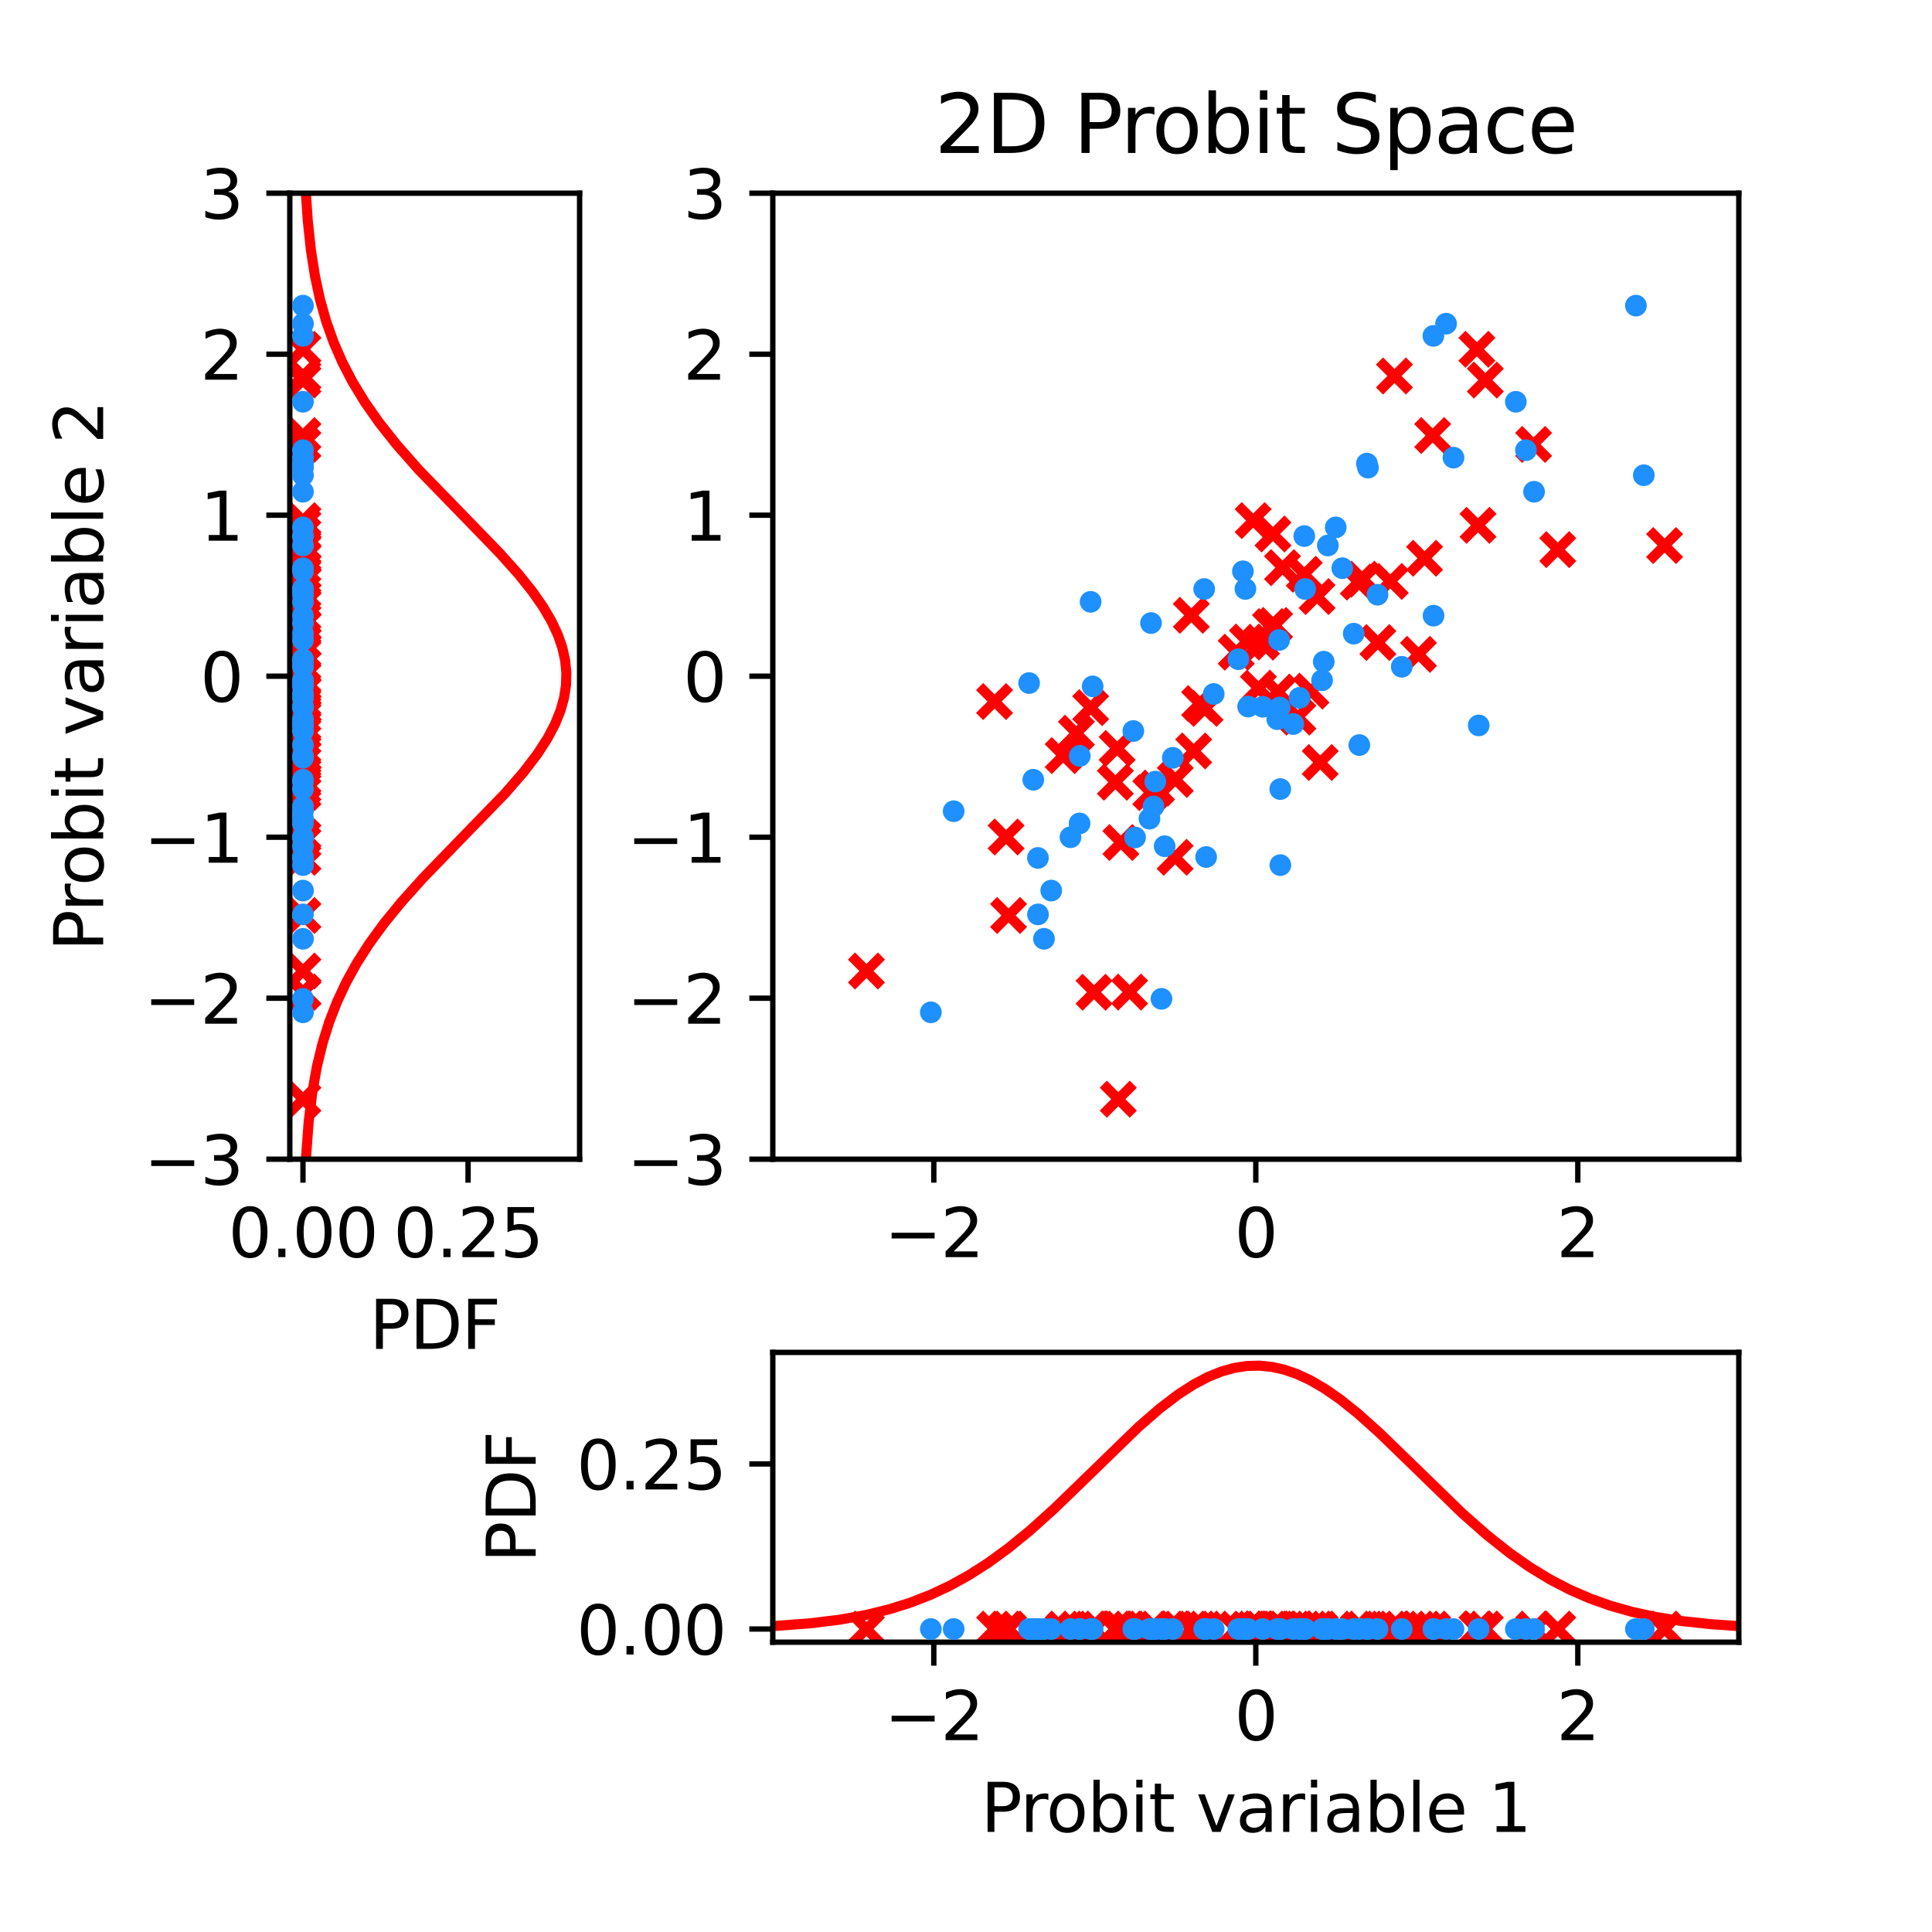 <?xml version="1.0" encoding="utf-8" standalone="no"?>
<!DOCTYPE svg PUBLIC "-//W3C//DTD SVG 1.1//EN"
  "http://www.w3.org/Graphics/SVG/1.1/DTD/svg11.dtd">
<svg xmlns:xlink="http://www.w3.org/1999/xlink" width="288pt" height="288pt" viewBox="0 0 288 288" xmlns="http://www.w3.org/2000/svg" version="1.1">
 <defs>
  <style type="text/css">*{stroke-linejoin: round; stroke-linecap: butt}</style>
 </defs>
 <g id="figure_1">
  <g id="patch_1">
   <path d="M 0 288 
L 288 288 
L 288 0 
L 0 0 
z
" style="fill: #ffffff"/>
  </g>
  <g id="axes_1">
   <g id="patch_2">
    <path d="M 43.2 172.8 
L 86.4 172.8 
L 86.4 28.8 
L 43.2 28.8 
z
" style="fill: #ffffff"/>
   </g>
   <g id="PathCollection_1">
    <defs>
     <path id="m45b46b716e" d="M -2.236 2.236 
L 2.236 -2.236 
M -2.236 -2.236 
L 2.236 2.236 
" style="stroke: #ff0000; stroke-width: 1.5"/>
    </defs>
    <g clip-path="url(#p49cfe4ac2d)">
     <use xlink:href="#m45b46b716e" x="45.164" y="66.248" style="fill: #ff0000; stroke: #ff0000; stroke-width: 1.5"/>
     <use xlink:href="#m45b46b716e" x="45.164" y="56.049" style="fill: #ff0000; stroke: #ff0000; stroke-width: 1.5"/>
     <use xlink:href="#m45b46b716e" x="45.164" y="81.93" style="fill: #ff0000; stroke: #ff0000; stroke-width: 1.5"/>
     <use xlink:href="#m45b46b716e" x="45.164" y="86.673" style="fill: #ff0000; stroke: #ff0000; stroke-width: 1.5"/>
     <use xlink:href="#m45b46b716e" x="45.164" y="97.221" style="fill: #ff0000; stroke: #ff0000; stroke-width: 1.5"/>
     <use xlink:href="#m45b46b716e" x="45.164" y="79.601" style="fill: #ff0000; stroke: #ff0000; stroke-width: 1.5"/>
     <use xlink:href="#m45b46b716e" x="45.164" y="86.334" style="fill: #ff0000; stroke: #ff0000; stroke-width: 1.5"/>
     <use xlink:href="#m45b46b716e" x="45.164" y="88.929" style="fill: #ff0000; stroke: #ff0000; stroke-width: 1.5"/>
     <use xlink:href="#m45b46b716e" x="45.164" y="78.31" style="fill: #ff0000; stroke: #ff0000; stroke-width: 1.5"/>
     <use xlink:href="#m45b46b716e" x="45.164" y="106.903" style="fill: #ff0000; stroke: #ff0000; stroke-width: 1.5"/>
     <use xlink:href="#m45b46b716e" x="45.164" y="144.749" style="fill: #ff0000; stroke: #ff0000; stroke-width: 1.5"/>
     <use xlink:href="#m45b46b716e" x="45.164" y="95.781" style="fill: #ff0000; stroke: #ff0000; stroke-width: 1.5"/>
     <use xlink:href="#m45b46b716e" x="45.164" y="81.324" style="fill: #ff0000; stroke: #ff0000; stroke-width: 1.5"/>
     <use xlink:href="#m45b46b716e" x="45.164" y="102.586" style="fill: #ff0000; stroke: #ff0000; stroke-width: 1.5"/>
     <use xlink:href="#m45b46b716e" x="45.164" y="56.657" style="fill: #ff0000; stroke: #ff0000; stroke-width: 1.5"/>
     <use xlink:href="#m45b46b716e" x="45.164" y="93.236" style="fill: #ff0000; stroke: #ff0000; stroke-width: 1.5"/>
     <use xlink:href="#m45b46b716e" x="45.164" y="163.854" style="fill: #ff0000; stroke: #ff0000; stroke-width: 1.5"/>
     <use xlink:href="#m45b46b716e" x="45.164" y="104.882" style="fill: #ff0000; stroke: #ff0000; stroke-width: 1.5"/>
     <use xlink:href="#m45b46b716e" x="45.164" y="64.921" style="fill: #ff0000; stroke: #ff0000; stroke-width: 1.5"/>
     <use xlink:href="#m45b46b716e" x="45.164" y="111.94" style="fill: #ff0000; stroke: #ff0000; stroke-width: 1.5"/>
     <use xlink:href="#m45b46b716e" x="45.164" y="147.913" style="fill: #ff0000; stroke: #ff0000; stroke-width: 1.5"/>
     <use xlink:href="#m45b46b716e" x="45.164" y="104.578" style="fill: #ff0000; stroke: #ff0000; stroke-width: 1.5"/>
     <use xlink:href="#m45b46b716e" x="45.164" y="116.186" style="fill: #ff0000; stroke: #ff0000; stroke-width: 1.5"/>
     <use xlink:href="#m45b46b716e" x="45.164" y="112.639" style="fill: #ff0000; stroke: #ff0000; stroke-width: 1.5"/>
     <use xlink:href="#m45b46b716e" x="45.164" y="136.47" style="fill: #ff0000; stroke: #ff0000; stroke-width: 1.5"/>
     <use xlink:href="#m45b46b716e" x="45.164" y="111.568" style="fill: #ff0000; stroke: #ff0000; stroke-width: 1.5"/>
     <use xlink:href="#m45b46b716e" x="45.164" y="127.793" style="fill: #ff0000; stroke: #ff0000; stroke-width: 1.5"/>
     <use xlink:href="#m45b46b716e" x="45.164" y="95.702" style="fill: #ff0000; stroke: #ff0000; stroke-width: 1.5"/>
     <use xlink:href="#m45b46b716e" x="45.164" y="95.732" style="fill: #ff0000; stroke: #ff0000; stroke-width: 1.5"/>
     <use xlink:href="#m45b46b716e" x="45.164" y="117.471" style="fill: #ff0000; stroke: #ff0000; stroke-width: 1.5"/>
     <use xlink:href="#m45b46b716e" x="45.164" y="118.163" style="fill: #ff0000; stroke: #ff0000; stroke-width: 1.5"/>
     <use xlink:href="#m45b46b716e" x="45.164" y="147.887" style="fill: #ff0000; stroke: #ff0000; stroke-width: 1.5"/>
     <use xlink:href="#m45b46b716e" x="45.164" y="103.162" style="fill: #ff0000; stroke: #ff0000; stroke-width: 1.5"/>
     <use xlink:href="#m45b46b716e" x="45.164" y="124.769" style="fill: #ff0000; stroke: #ff0000; stroke-width: 1.5"/>
     <use xlink:href="#m45b46b716e" x="45.164" y="116.607" style="fill: #ff0000; stroke: #ff0000; stroke-width: 1.5"/>
     <use xlink:href="#m45b46b716e" x="45.164" y="86.775" style="fill: #ff0000; stroke: #ff0000; stroke-width: 1.5"/>
     <use xlink:href="#m45b46b716e" x="45.164" y="97.542" style="fill: #ff0000; stroke: #ff0000; stroke-width: 1.5"/>
     <use xlink:href="#m45b46b716e" x="45.164" y="103.022" style="fill: #ff0000; stroke: #ff0000; stroke-width: 1.5"/>
     <use xlink:href="#m45b46b716e" x="45.164" y="125.596" style="fill: #ff0000; stroke: #ff0000; stroke-width: 1.5"/>
     <use xlink:href="#m45b46b716e" x="45.164" y="105.599" style="fill: #ff0000; stroke: #ff0000; stroke-width: 1.5"/>
     <use xlink:href="#m45b46b716e" x="45.164" y="109.298" style="fill: #ff0000; stroke: #ff0000; stroke-width: 1.5"/>
     <use xlink:href="#m45b46b716e" x="45.164" y="113.665" style="fill: #ff0000; stroke: #ff0000; stroke-width: 1.5"/>
     <use xlink:href="#m45b46b716e" x="45.164" y="52.068" style="fill: #ff0000; stroke: #ff0000; stroke-width: 1.5"/>
     <use xlink:href="#m45b46b716e" x="45.164" y="83.22" style="fill: #ff0000; stroke: #ff0000; stroke-width: 1.5"/>
     <use xlink:href="#m45b46b716e" x="45.164" y="105.492" style="fill: #ff0000; stroke: #ff0000; stroke-width: 1.5"/>
     <use xlink:href="#m45b46b716e" x="45.164" y="91.726" style="fill: #ff0000; stroke: #ff0000; stroke-width: 1.5"/>
     <use xlink:href="#m45b46b716e" x="45.164" y="84.619" style="fill: #ff0000; stroke: #ff0000; stroke-width: 1.5"/>
     <use xlink:href="#m45b46b716e" x="45.164" y="85.603" style="fill: #ff0000; stroke: #ff0000; stroke-width: 1.5"/>
     <use xlink:href="#m45b46b716e" x="45.164" y="77.606" style="fill: #ff0000; stroke: #ff0000; stroke-width: 1.5"/>
     <use xlink:href="#m45b46b716e" x="45.164" y="93.402" style="fill: #ff0000; stroke: #ff0000; stroke-width: 1.5"/>
    </g>
   </g>
   <g id="matplotlib.axis_1">
    <g id="xtick_1">
     <g id="line2d_1">
      <defs>
       <path id="m4b01cab5f5" d="M 0 0 
L 0 3.5 
" style="stroke: #000000; stroke-width: 0.8"/>
      </defs>
      <g>
       <use xlink:href="#m4b01cab5f5" x="45.164" y="172.8" style="stroke: #000000; stroke-width: 0.8"/>
      </g>
     </g>
     <g id="text_1">
      <!-- 0.00 -->
      <g transform="translate(34.031 187.398) scale(0.1 -0.1)">
       <defs>
        <path id="DejaVuSans-30" d="M 2034 4250 
Q 1547 4250 1301 3770 
Q 1056 3291 1056 2328 
Q 1056 1369 1301 889 
Q 1547 409 2034 409 
Q 2525 409 2770 889 
Q 3016 1369 3016 2328 
Q 3016 3291 2770 3770 
Q 2525 4250 2034 4250 
z
M 2034 4750 
Q 2819 4750 3233 4129 
Q 3647 3509 3647 2328 
Q 3647 1150 3233 529 
Q 2819 -91 2034 -91 
Q 1250 -91 836 529 
Q 422 1150 422 2328 
Q 422 3509 836 4129 
Q 1250 4750 2034 4750 
z
" transform="scale(0.016)"/>
        <path id="DejaVuSans-2e" d="M 684 794 
L 1344 794 
L 1344 0 
L 684 0 
L 684 794 
z
" transform="scale(0.016)"/>
       </defs>
       <use xlink:href="#DejaVuSans-30"/>
       <use xlink:href="#DejaVuSans-2e" x="63.623"/>
       <use xlink:href="#DejaVuSans-30" x="95.41"/>
       <use xlink:href="#DejaVuSans-30" x="159.033"/>
      </g>
     </g>
    </g>
    <g id="xtick_2">
     <g id="line2d_2">
      <g>
       <use xlink:href="#m4b01cab5f5" x="69.774" y="172.8" style="stroke: #000000; stroke-width: 0.8"/>
      </g>
     </g>
     <g id="text_2">
      <!-- 0.25 -->
      <g transform="translate(58.641 187.398) scale(0.1 -0.1)">
       <defs>
        <path id="DejaVuSans-32" d="M 1228 531 
L 3431 531 
L 3431 0 
L 469 0 
L 469 531 
Q 828 903 1448 1529 
Q 2069 2156 2228 2338 
Q 2531 2678 2651 2914 
Q 2772 3150 2772 3378 
Q 2772 3750 2511 3984 
Q 2250 4219 1831 4219 
Q 1534 4219 1204 4116 
Q 875 4013 500 3803 
L 500 4441 
Q 881 4594 1212 4672 
Q 1544 4750 1819 4750 
Q 2544 4750 2975 4387 
Q 3406 4025 3406 3419 
Q 3406 3131 3298 2873 
Q 3191 2616 2906 2266 
Q 2828 2175 2409 1742 
Q 1991 1309 1228 531 
z
" transform="scale(0.016)"/>
        <path id="DejaVuSans-35" d="M 691 4666 
L 3169 4666 
L 3169 4134 
L 1269 4134 
L 1269 2991 
Q 1406 3038 1543 3061 
Q 1681 3084 1819 3084 
Q 2600 3084 3056 2656 
Q 3513 2228 3513 1497 
Q 3513 744 3044 326 
Q 2575 -91 1722 -91 
Q 1428 -91 1123 -41 
Q 819 9 494 109 
L 494 744 
Q 775 591 1075 516 
Q 1375 441 1709 441 
Q 2250 441 2565 725 
Q 2881 1009 2881 1497 
Q 2881 1984 2565 2268 
Q 2250 2553 1709 2553 
Q 1456 2553 1204 2497 
Q 953 2441 691 2322 
L 691 4666 
z
" transform="scale(0.016)"/>
       </defs>
       <use xlink:href="#DejaVuSans-30"/>
       <use xlink:href="#DejaVuSans-2e" x="63.623"/>
       <use xlink:href="#DejaVuSans-32" x="95.41"/>
       <use xlink:href="#DejaVuSans-35" x="159.033"/>
      </g>
     </g>
    </g>
    <g id="text_3">
     <!-- PDF -->
     <g transform="translate(55.059 201.077) scale(0.1 -0.1)">
      <defs>
       <path id="DejaVuSans-50" d="M 1259 4147 
L 1259 2394 
L 2053 2394 
Q 2494 2394 2734 2622 
Q 2975 2850 2975 3272 
Q 2975 3691 2734 3919 
Q 2494 4147 2053 4147 
L 1259 4147 
z
M 628 4666 
L 2053 4666 
Q 2838 4666 3239 4311 
Q 3641 3956 3641 3272 
Q 3641 2581 3239 2228 
Q 2838 1875 2053 1875 
L 1259 1875 
L 1259 0 
L 628 0 
L 628 4666 
z
" transform="scale(0.016)"/>
       <path id="DejaVuSans-44" d="M 1259 4147 
L 1259 519 
L 2022 519 
Q 2988 519 3436 956 
Q 3884 1394 3884 2338 
Q 3884 3275 3436 3711 
Q 2988 4147 2022 4147 
L 1259 4147 
z
M 628 4666 
L 1925 4666 
Q 3281 4666 3915 4102 
Q 4550 3538 4550 2338 
Q 4550 1131 3912 565 
Q 3275 0 1925 0 
L 628 0 
L 628 4666 
z
" transform="scale(0.016)"/>
       <path id="DejaVuSans-46" d="M 628 4666 
L 3309 4666 
L 3309 4134 
L 1259 4134 
L 1259 2759 
L 3109 2759 
L 3109 2228 
L 1259 2228 
L 1259 0 
L 628 0 
L 628 4666 
z
" transform="scale(0.016)"/>
      </defs>
      <use xlink:href="#DejaVuSans-50"/>
      <use xlink:href="#DejaVuSans-44" x="60.303"/>
      <use xlink:href="#DejaVuSans-46" x="137.305"/>
     </g>
    </g>
   </g>
   <g id="matplotlib.axis_2">
    <g id="ytick_1">
     <g id="line2d_3">
      <defs>
       <path id="m8b763a97b3" d="M 0 0 
L -3.5 0 
" style="stroke: #000000; stroke-width: 0.8"/>
      </defs>
      <g>
       <use xlink:href="#m8b763a97b3" x="43.2" y="172.8" style="stroke: #000000; stroke-width: 0.8"/>
      </g>
     </g>
     <g id="text_4">
      <!-- −3 -->
      <g transform="translate(21.458 176.599) scale(0.1 -0.1)">
       <defs>
        <path id="DejaVuSans-2212" d="M 678 2272 
L 4684 2272 
L 4684 1741 
L 678 1741 
L 678 2272 
z
" transform="scale(0.016)"/>
        <path id="DejaVuSans-33" d="M 2597 2516 
Q 3050 2419 3304 2112 
Q 3559 1806 3559 1356 
Q 3559 666 3084 287 
Q 2609 -91 1734 -91 
Q 1441 -91 1130 -33 
Q 819 25 488 141 
L 488 750 
Q 750 597 1062 519 
Q 1375 441 1716 441 
Q 2309 441 2620 675 
Q 2931 909 2931 1356 
Q 2931 1769 2642 2001 
Q 2353 2234 1838 2234 
L 1294 2234 
L 1294 2753 
L 1863 2753 
Q 2328 2753 2575 2939 
Q 2822 3125 2822 3475 
Q 2822 3834 2567 4026 
Q 2313 4219 1838 4219 
Q 1578 4219 1281 4162 
Q 984 4106 628 3988 
L 628 4550 
Q 988 4650 1302 4700 
Q 1616 4750 1894 4750 
Q 2613 4750 3031 4423 
Q 3450 4097 3450 3541 
Q 3450 3153 3228 2886 
Q 3006 2619 2597 2516 
z
" transform="scale(0.016)"/>
       </defs>
       <use xlink:href="#DejaVuSans-2212"/>
       <use xlink:href="#DejaVuSans-33" x="83.789"/>
      </g>
     </g>
    </g>
    <g id="ytick_2">
     <g id="line2d_4">
      <g>
       <use xlink:href="#m8b763a97b3" x="43.2" y="148.8" style="stroke: #000000; stroke-width: 0.8"/>
      </g>
     </g>
     <g id="text_5">
      <!-- −2 -->
      <g transform="translate(21.458 152.599) scale(0.1 -0.1)">
       <use xlink:href="#DejaVuSans-2212"/>
       <use xlink:href="#DejaVuSans-32" x="83.789"/>
      </g>
     </g>
    </g>
    <g id="ytick_3">
     <g id="line2d_5">
      <g>
       <use xlink:href="#m8b763a97b3" x="43.2" y="124.8" style="stroke: #000000; stroke-width: 0.8"/>
      </g>
     </g>
     <g id="text_6">
      <!-- −1 -->
      <g transform="translate(21.458 128.599) scale(0.1 -0.1)">
       <defs>
        <path id="DejaVuSans-31" d="M 794 531 
L 1825 531 
L 1825 4091 
L 703 3866 
L 703 4441 
L 1819 4666 
L 2450 4666 
L 2450 531 
L 3481 531 
L 3481 0 
L 794 0 
L 794 531 
z
" transform="scale(0.016)"/>
       </defs>
       <use xlink:href="#DejaVuSans-2212"/>
       <use xlink:href="#DejaVuSans-31" x="83.789"/>
      </g>
     </g>
    </g>
    <g id="ytick_4">
     <g id="line2d_6">
      <g>
       <use xlink:href="#m8b763a97b3" x="43.2" y="100.8" style="stroke: #000000; stroke-width: 0.8"/>
      </g>
     </g>
     <g id="text_7">
      <!-- 0 -->
      <g transform="translate(29.837 104.599) scale(0.1 -0.1)">
       <use xlink:href="#DejaVuSans-30"/>
      </g>
     </g>
    </g>
    <g id="ytick_5">
     <g id="line2d_7">
      <g>
       <use xlink:href="#m8b763a97b3" x="43.2" y="76.8" style="stroke: #000000; stroke-width: 0.8"/>
      </g>
     </g>
     <g id="text_8">
      <!-- 1 -->
      <g transform="translate(29.837 80.599) scale(0.1 -0.1)">
       <use xlink:href="#DejaVuSans-31"/>
      </g>
     </g>
    </g>
    <g id="ytick_6">
     <g id="line2d_8">
      <g>
       <use xlink:href="#m8b763a97b3" x="43.2" y="52.8" style="stroke: #000000; stroke-width: 0.8"/>
      </g>
     </g>
     <g id="text_9">
      <!-- 2 -->
      <g transform="translate(29.837 56.599) scale(0.1 -0.1)">
       <use xlink:href="#DejaVuSans-32"/>
      </g>
     </g>
    </g>
    <g id="ytick_7">
     <g id="line2d_9">
      <g>
       <use xlink:href="#m8b763a97b3" x="43.2" y="28.8" style="stroke: #000000; stroke-width: 0.8"/>
      </g>
     </g>
     <g id="text_10">
      <!-- 3 -->
      <g transform="translate(29.837 32.599) scale(0.1 -0.1)">
       <use xlink:href="#DejaVuSans-33"/>
      </g>
     </g>
    </g>
    <g id="text_11">
     <!-- Probit variable 2 -->
     <g transform="translate(15.378 141.784) rotate(-90) scale(0.1 -0.1)">
      <defs>
       <path id="DejaVuSans-72" d="M 2631 2963 
Q 2534 3019 2420 3045 
Q 2306 3072 2169 3072 
Q 1681 3072 1420 2755 
Q 1159 2438 1159 1844 
L 1159 0 
L 581 0 
L 581 3500 
L 1159 3500 
L 1159 2956 
Q 1341 3275 1631 3429 
Q 1922 3584 2338 3584 
Q 2397 3584 2469 3576 
Q 2541 3569 2628 3553 
L 2631 2963 
z
" transform="scale(0.016)"/>
       <path id="DejaVuSans-6f" d="M 1959 3097 
Q 1497 3097 1228 2736 
Q 959 2375 959 1747 
Q 959 1119 1226 758 
Q 1494 397 1959 397 
Q 2419 397 2687 759 
Q 2956 1122 2956 1747 
Q 2956 2369 2687 2733 
Q 2419 3097 1959 3097 
z
M 1959 3584 
Q 2709 3584 3137 3096 
Q 3566 2609 3566 1747 
Q 3566 888 3137 398 
Q 2709 -91 1959 -91 
Q 1206 -91 779 398 
Q 353 888 353 1747 
Q 353 2609 779 3096 
Q 1206 3584 1959 3584 
z
" transform="scale(0.016)"/>
       <path id="DejaVuSans-62" d="M 3116 1747 
Q 3116 2381 2855 2742 
Q 2594 3103 2138 3103 
Q 1681 3103 1420 2742 
Q 1159 2381 1159 1747 
Q 1159 1113 1420 752 
Q 1681 391 2138 391 
Q 2594 391 2855 752 
Q 3116 1113 3116 1747 
z
M 1159 2969 
Q 1341 3281 1617 3432 
Q 1894 3584 2278 3584 
Q 2916 3584 3314 3078 
Q 3713 2572 3713 1747 
Q 3713 922 3314 415 
Q 2916 -91 2278 -91 
Q 1894 -91 1617 61 
Q 1341 213 1159 525 
L 1159 0 
L 581 0 
L 581 4863 
L 1159 4863 
L 1159 2969 
z
" transform="scale(0.016)"/>
       <path id="DejaVuSans-69" d="M 603 3500 
L 1178 3500 
L 1178 0 
L 603 0 
L 603 3500 
z
M 603 4863 
L 1178 4863 
L 1178 4134 
L 603 4134 
L 603 4863 
z
" transform="scale(0.016)"/>
       <path id="DejaVuSans-74" d="M 1172 4494 
L 1172 3500 
L 2356 3500 
L 2356 3053 
L 1172 3053 
L 1172 1153 
Q 1172 725 1289 603 
Q 1406 481 1766 481 
L 2356 481 
L 2356 0 
L 1766 0 
Q 1100 0 847 248 
Q 594 497 594 1153 
L 594 3053 
L 172 3053 
L 172 3500 
L 594 3500 
L 594 4494 
L 1172 4494 
z
" transform="scale(0.016)"/>
       <path id="DejaVuSans-20" transform="scale(0.016)"/>
       <path id="DejaVuSans-76" d="M 191 3500 
L 800 3500 
L 1894 563 
L 2988 3500 
L 3597 3500 
L 2284 0 
L 1503 0 
L 191 3500 
z
" transform="scale(0.016)"/>
       <path id="DejaVuSans-61" d="M 2194 1759 
Q 1497 1759 1228 1600 
Q 959 1441 959 1056 
Q 959 750 1161 570 
Q 1363 391 1709 391 
Q 2188 391 2477 730 
Q 2766 1069 2766 1631 
L 2766 1759 
L 2194 1759 
z
M 3341 1997 
L 3341 0 
L 2766 0 
L 2766 531 
Q 2569 213 2275 61 
Q 1981 -91 1556 -91 
Q 1019 -91 701 211 
Q 384 513 384 1019 
Q 384 1609 779 1909 
Q 1175 2209 1959 2209 
L 2766 2209 
L 2766 2266 
Q 2766 2663 2505 2880 
Q 2244 3097 1772 3097 
Q 1472 3097 1187 3025 
Q 903 2953 641 2809 
L 641 3341 
Q 956 3463 1253 3523 
Q 1550 3584 1831 3584 
Q 2591 3584 2966 3190 
Q 3341 2797 3341 1997 
z
" transform="scale(0.016)"/>
       <path id="DejaVuSans-6c" d="M 603 4863 
L 1178 4863 
L 1178 0 
L 603 0 
L 603 4863 
z
" transform="scale(0.016)"/>
       <path id="DejaVuSans-65" d="M 3597 1894 
L 3597 1613 
L 953 1613 
Q 991 1019 1311 708 
Q 1631 397 2203 397 
Q 2534 397 2845 478 
Q 3156 559 3463 722 
L 3463 178 
Q 3153 47 2828 -22 
Q 2503 -91 2169 -91 
Q 1331 -91 842 396 
Q 353 884 353 1716 
Q 353 2575 817 3079 
Q 1281 3584 2069 3584 
Q 2775 3584 3186 3129 
Q 3597 2675 3597 1894 
z
M 3022 2063 
Q 3016 2534 2758 2815 
Q 2500 3097 2075 3097 
Q 1594 3097 1305 2825 
Q 1016 2553 972 2059 
L 3022 2063 
z
" transform="scale(0.016)"/>
      </defs>
      <use xlink:href="#DejaVuSans-50"/>
      <use xlink:href="#DejaVuSans-72" x="58.553"/>
      <use xlink:href="#DejaVuSans-6f" x="97.416"/>
      <use xlink:href="#DejaVuSans-62" x="158.598"/>
      <use xlink:href="#DejaVuSans-69" x="222.074"/>
      <use xlink:href="#DejaVuSans-74" x="249.857"/>
      <use xlink:href="#DejaVuSans-20" x="289.066"/>
      <use xlink:href="#DejaVuSans-76" x="320.854"/>
      <use xlink:href="#DejaVuSans-61" x="380.033"/>
      <use xlink:href="#DejaVuSans-72" x="441.312"/>
      <use xlink:href="#DejaVuSans-69" x="482.426"/>
      <use xlink:href="#DejaVuSans-61" x="510.209"/>
      <use xlink:href="#DejaVuSans-62" x="571.488"/>
      <use xlink:href="#DejaVuSans-6c" x="634.965"/>
      <use xlink:href="#DejaVuSans-65" x="662.748"/>
      <use xlink:href="#DejaVuSans-20" x="724.271"/>
      <use xlink:href="#DejaVuSans-32" x="756.059"/>
     </g>
    </g>
   </g>
   <g id="line2d_10">
    <path d="M 45.6 172.8 
L 46.007 167.323 
L 46.552 162.854 
L 47.247 158.962 
L 48.088 155.503 
L 49.081 152.332 
L 50.259 149.305 
L 51.612 146.422 
L 53.208 143.539 
L 55.055 140.656 
L 57.263 137.629 
L 59.854 134.458 
L 63.093 130.854 
L 67.698 126.097 
L 75.256 118.314 
L 78.014 115.142 
L 80.104 112.404 
L 81.598 110.097 
L 82.739 107.935 
L 83.554 105.917 
L 84.08 104.043 
L 84.373 102.169 
L 84.428 100.295 
L 84.244 98.422 
L 83.825 96.548 
L 83.178 94.674 
L 82.239 92.656 
L 80.977 90.494 
L 79.371 88.187 
L 77.294 85.593 
L 74.456 82.422 
L 70.127 77.953 
L 62.424 70.025 
L 59.121 66.277 
L 56.497 62.962 
L 54.38 59.935 
L 52.54 56.908 
L 51.042 54.025 
L 49.725 50.998 
L 48.647 47.971 
L 47.709 44.656 
L 46.962 41.196 
L 46.35 37.305 
L 45.876 32.836 
L 45.6 28.8 
L 45.6 28.8 
" clip-path="url(#p49cfe4ac2d)" style="fill: none; stroke: #ff0000; stroke-width: 1.5; stroke-linecap: square"/>
   </g>
   <g id="patch_3">
    <path d="M 43.2 172.8 
L 43.2 28.8 
" style="fill: none; stroke: #000000; stroke-width: 0.8; stroke-linejoin: miter; stroke-linecap: square"/>
   </g>
   <g id="patch_4">
    <path d="M 86.4 172.8 
L 86.4 28.8 
" style="fill: none; stroke: #000000; stroke-width: 0.8; stroke-linejoin: miter; stroke-linecap: square"/>
   </g>
   <g id="patch_5">
    <path d="M 43.2 172.8 
L 86.4 172.8 
" style="fill: none; stroke: #000000; stroke-width: 0.8; stroke-linejoin: miter; stroke-linecap: square"/>
   </g>
   <g id="patch_6">
    <path d="M 43.2 28.8 
L 86.4 28.8 
" style="fill: none; stroke: #000000; stroke-width: 0.8; stroke-linejoin: miter; stroke-linecap: square"/>
   </g>
   <g id="PathCollection_2">
    <defs>
     <path id="m59cd8c09cf" d="M 0 1.118 
C 0.297 1.118 0.581 1 0.791 0.791 
C 1 0.581 1.118 0.297 1.118 0 
C 1.118 -0.297 1 -0.581 0.791 -0.791 
C 0.581 -1 0.297 -1.118 0 -1.118 
C -0.297 -1.118 -0.581 -1 -0.791 -0.791 
C -1 -0.581 -1.118 -0.297 -1.118 0 
C -1.118 0.297 -1 0.581 -0.791 0.791 
C -0.581 1 -0.297 1.118 0 1.118 
z
" style="stroke: #1e90ff"/>
    </defs>
    <g clip-path="url(#p49cfe4ac2d)">
     <use xlink:href="#m59cd8c09cf" x="45.164" y="84.7" style="fill: #1e90ff; stroke: #1e90ff"/>
     <use xlink:href="#m59cd8c09cf" x="45.164" y="78.614" style="fill: #1e90ff; stroke: #1e90ff"/>
     <use xlink:href="#m59cd8c09cf" x="45.164" y="107.927" style="fill: #1e90ff; stroke: #1e90ff"/>
     <use xlink:href="#m59cd8c09cf" x="45.164" y="59.891" style="fill: #1e90ff; stroke: #1e90ff"/>
     <use xlink:href="#m59cd8c09cf" x="45.164" y="136.308" style="fill: #1e90ff; stroke: #1e90ff"/>
     <use xlink:href="#m59cd8c09cf" x="45.164" y="48.254" style="fill: #1e90ff; stroke: #1e90ff"/>
     <use xlink:href="#m59cd8c09cf" x="45.164" y="122.746" style="fill: #1e90ff; stroke: #1e90ff"/>
     <use xlink:href="#m59cd8c09cf" x="45.164" y="108.138" style="fill: #1e90ff; stroke: #1e90ff"/>
     <use xlink:href="#m59cd8c09cf" x="45.164" y="99.394" style="fill: #1e90ff; stroke: #1e90ff"/>
     <use xlink:href="#m59cd8c09cf" x="45.164" y="105.328" style="fill: #1e90ff; stroke: #1e90ff"/>
     <use xlink:href="#m59cd8c09cf" x="45.164" y="111.066" style="fill: #1e90ff; stroke: #1e90ff"/>
     <use xlink:href="#m59cd8c09cf" x="45.164" y="45.557" style="fill: #1e90ff; stroke: #1e90ff"/>
     <use xlink:href="#m59cd8c09cf" x="45.164" y="69.108" style="fill: #1e90ff; stroke: #1e90ff"/>
     <use xlink:href="#m59cd8c09cf" x="45.164" y="95.405" style="fill: #1e90ff; stroke: #1e90ff"/>
     <use xlink:href="#m59cd8c09cf" x="45.164" y="108.972" style="fill: #1e90ff; stroke: #1e90ff"/>
     <use xlink:href="#m59cd8c09cf" x="45.164" y="91.779" style="fill: #1e90ff; stroke: #1e90ff"/>
     <use xlink:href="#m59cd8c09cf" x="45.164" y="70.84" style="fill: #1e90ff; stroke: #1e90ff"/>
     <use xlink:href="#m59cd8c09cf" x="45.164" y="132.758" style="fill: #1e90ff; stroke: #1e90ff"/>
     <use xlink:href="#m59cd8c09cf" x="45.164" y="103.451" style="fill: #1e90ff; stroke: #1e90ff"/>
     <use xlink:href="#m59cd8c09cf" x="45.164" y="112.964" style="fill: #1e90ff; stroke: #1e90ff"/>
     <use xlink:href="#m59cd8c09cf" x="45.164" y="116.238" style="fill: #1e90ff; stroke: #1e90ff"/>
     <use xlink:href="#m59cd8c09cf" x="45.164" y="87.803" style="fill: #1e90ff; stroke: #1e90ff"/>
     <use xlink:href="#m59cd8c09cf" x="45.164" y="107.206" style="fill: #1e90ff; stroke: #1e90ff"/>
     <use xlink:href="#m59cd8c09cf" x="45.164" y="104.027" style="fill: #1e90ff; stroke: #1e90ff"/>
     <use xlink:href="#m59cd8c09cf" x="45.164" y="127.752" style="fill: #1e90ff; stroke: #1e90ff"/>
     <use xlink:href="#m59cd8c09cf" x="45.164" y="116.508" style="fill: #1e90ff; stroke: #1e90ff"/>
     <use xlink:href="#m59cd8c09cf" x="45.164" y="98.637" style="fill: #1e90ff; stroke: #1e90ff"/>
     <use xlink:href="#m59cd8c09cf" x="45.164" y="128.963" style="fill: #1e90ff; stroke: #1e90ff"/>
     <use xlink:href="#m59cd8c09cf" x="45.164" y="139.948" style="fill: #1e90ff; stroke: #1e90ff"/>
     <use xlink:href="#m59cd8c09cf" x="45.164" y="101.823" style="fill: #1e90ff; stroke: #1e90ff"/>
     <use xlink:href="#m59cd8c09cf" x="45.164" y="120.927" style="fill: #1e90ff; stroke: #1e90ff"/>
     <use xlink:href="#m59cd8c09cf" x="45.164" y="85.161" style="fill: #1e90ff; stroke: #1e90ff"/>
     <use xlink:href="#m59cd8c09cf" x="45.164" y="101.41" style="fill: #1e90ff; stroke: #1e90ff"/>
     <use xlink:href="#m59cd8c09cf" x="45.164" y="68.219" style="fill: #1e90ff; stroke: #1e90ff"/>
     <use xlink:href="#m59cd8c09cf" x="45.164" y="150.908" style="fill: #1e90ff; stroke: #1e90ff"/>
     <use xlink:href="#m59cd8c09cf" x="45.164" y="73.306" style="fill: #1e90ff; stroke: #1e90ff"/>
     <use xlink:href="#m59cd8c09cf" x="45.164" y="92.877" style="fill: #1e90ff; stroke: #1e90ff"/>
     <use xlink:href="#m59cd8c09cf" x="45.164" y="120.219" style="fill: #1e90ff; stroke: #1e90ff"/>
     <use xlink:href="#m59cd8c09cf" x="45.164" y="89.713" style="fill: #1e90ff; stroke: #1e90ff"/>
     <use xlink:href="#m59cd8c09cf" x="45.164" y="105.47" style="fill: #1e90ff; stroke: #1e90ff"/>
     <use xlink:href="#m59cd8c09cf" x="45.164" y="81.313" style="fill: #1e90ff; stroke: #1e90ff"/>
     <use xlink:href="#m59cd8c09cf" x="45.164" y="69.709" style="fill: #1e90ff; stroke: #1e90ff"/>
     <use xlink:href="#m59cd8c09cf" x="45.164" y="117.625" style="fill: #1e90ff; stroke: #1e90ff"/>
     <use xlink:href="#m59cd8c09cf" x="45.164" y="50.069" style="fill: #1e90ff; stroke: #1e90ff"/>
     <use xlink:href="#m59cd8c09cf" x="45.164" y="79.91" style="fill: #1e90ff; stroke: #1e90ff"/>
     <use xlink:href="#m59cd8c09cf" x="45.164" y="127.889" style="fill: #1e90ff; stroke: #1e90ff"/>
     <use xlink:href="#m59cd8c09cf" x="45.164" y="98.268" style="fill: #1e90ff; stroke: #1e90ff"/>
     <use xlink:href="#m59cd8c09cf" x="45.164" y="124.835" style="fill: #1e90ff; stroke: #1e90ff"/>
     <use xlink:href="#m59cd8c09cf" x="45.164" y="112.684" style="fill: #1e90ff; stroke: #1e90ff"/>
     <use xlink:href="#m59cd8c09cf" x="45.164" y="124.807" style="fill: #1e90ff; stroke: #1e90ff"/>
     <use xlink:href="#m59cd8c09cf" x="45.164" y="67.111" style="fill: #1e90ff; stroke: #1e90ff"/>
     <use xlink:href="#m59cd8c09cf" x="45.164" y="105.356" style="fill: #1e90ff; stroke: #1e90ff"/>
     <use xlink:href="#m59cd8c09cf" x="45.164" y="126.144" style="fill: #1e90ff; stroke: #1e90ff"/>
     <use xlink:href="#m59cd8c09cf" x="45.164" y="102.317" style="fill: #1e90ff; stroke: #1e90ff"/>
     <use xlink:href="#m59cd8c09cf" x="45.164" y="148.895" style="fill: #1e90ff; stroke: #1e90ff"/>
     <use xlink:href="#m59cd8c09cf" x="45.164" y="122.043" style="fill: #1e90ff; stroke: #1e90ff"/>
     <use xlink:href="#m59cd8c09cf" x="45.164" y="87.805" style="fill: #1e90ff; stroke: #1e90ff"/>
     <use xlink:href="#m59cd8c09cf" x="45.164" y="88.651" style="fill: #1e90ff; stroke: #1e90ff"/>
     <use xlink:href="#m59cd8c09cf" x="45.164" y="87.793" style="fill: #1e90ff; stroke: #1e90ff"/>
     <use xlink:href="#m59cd8c09cf" x="45.164" y="94.458" style="fill: #1e90ff; stroke: #1e90ff"/>
    </g>
   </g>
  </g>
  <g id="axes_2">
   <g id="patch_7">
    <path d="M 115.2 172.8 
L 259.2 172.8 
L 259.2 28.8 
L 115.2 28.8 
z
" style="fill: #ffffff"/>
   </g>
   <g id="matplotlib.axis_3">
    <g id="xtick_3">
     <g id="line2d_11">
      <g>
       <use xlink:href="#m4b01cab5f5" x="139.2" y="172.8" style="stroke: #000000; stroke-width: 0.8"/>
      </g>
     </g>
     <g id="text_12">
      <!-- −2 -->
      <g transform="translate(131.829 187.398) scale(0.1 -0.1)">
       <use xlink:href="#DejaVuSans-2212"/>
       <use xlink:href="#DejaVuSans-32" x="83.789"/>
      </g>
     </g>
    </g>
    <g id="xtick_4">
     <g id="line2d_12">
      <g>
       <use xlink:href="#m4b01cab5f5" x="187.2" y="172.8" style="stroke: #000000; stroke-width: 0.8"/>
      </g>
     </g>
     <g id="text_13">
      <!-- 0 -->
      <g transform="translate(184.019 187.398) scale(0.1 -0.1)">
       <use xlink:href="#DejaVuSans-30"/>
      </g>
     </g>
    </g>
    <g id="xtick_5">
     <g id="line2d_13">
      <g>
       <use xlink:href="#m4b01cab5f5" x="235.2" y="172.8" style="stroke: #000000; stroke-width: 0.8"/>
      </g>
     </g>
     <g id="text_14">
      <!-- 2 -->
      <g transform="translate(232.019 187.398) scale(0.1 -0.1)">
       <use xlink:href="#DejaVuSans-32"/>
      </g>
     </g>
    </g>
   </g>
   <g id="matplotlib.axis_4">
    <g id="ytick_8">
     <g id="line2d_14">
      <g>
       <use xlink:href="#m8b763a97b3" x="115.2" y="172.8" style="stroke: #000000; stroke-width: 0.8"/>
      </g>
     </g>
     <g id="text_15">
      <!-- −3 -->
      <g transform="translate(93.458 176.599) scale(0.1 -0.1)">
       <use xlink:href="#DejaVuSans-2212"/>
       <use xlink:href="#DejaVuSans-33" x="83.789"/>
      </g>
     </g>
    </g>
    <g id="ytick_9">
     <g id="line2d_15">
      <g>
       <use xlink:href="#m8b763a97b3" x="115.2" y="148.8" style="stroke: #000000; stroke-width: 0.8"/>
      </g>
     </g>
     <g id="text_16">
      <!-- −2 -->
      <g transform="translate(93.458 152.599) scale(0.1 -0.1)">
       <use xlink:href="#DejaVuSans-2212"/>
       <use xlink:href="#DejaVuSans-32" x="83.789"/>
      </g>
     </g>
    </g>
    <g id="ytick_10">
     <g id="line2d_16">
      <g>
       <use xlink:href="#m8b763a97b3" x="115.2" y="124.8" style="stroke: #000000; stroke-width: 0.8"/>
      </g>
     </g>
     <g id="text_17">
      <!-- −1 -->
      <g transform="translate(93.458 128.599) scale(0.1 -0.1)">
       <use xlink:href="#DejaVuSans-2212"/>
       <use xlink:href="#DejaVuSans-31" x="83.789"/>
      </g>
     </g>
    </g>
    <g id="ytick_11">
     <g id="line2d_17">
      <g>
       <use xlink:href="#m8b763a97b3" x="115.2" y="100.8" style="stroke: #000000; stroke-width: 0.8"/>
      </g>
     </g>
     <g id="text_18">
      <!-- 0 -->
      <g transform="translate(101.838 104.599) scale(0.1 -0.1)">
       <use xlink:href="#DejaVuSans-30"/>
      </g>
     </g>
    </g>
    <g id="ytick_12">
     <g id="line2d_18">
      <g>
       <use xlink:href="#m8b763a97b3" x="115.2" y="76.8" style="stroke: #000000; stroke-width: 0.8"/>
      </g>
     </g>
     <g id="text_19">
      <!-- 1 -->
      <g transform="translate(101.838 80.599) scale(0.1 -0.1)">
       <use xlink:href="#DejaVuSans-31"/>
      </g>
     </g>
    </g>
    <g id="ytick_13">
     <g id="line2d_19">
      <g>
       <use xlink:href="#m8b763a97b3" x="115.2" y="52.8" style="stroke: #000000; stroke-width: 0.8"/>
      </g>
     </g>
     <g id="text_20">
      <!-- 2 -->
      <g transform="translate(101.838 56.599) scale(0.1 -0.1)">
       <use xlink:href="#DejaVuSans-32"/>
      </g>
     </g>
    </g>
    <g id="ytick_14">
     <g id="line2d_20">
      <g>
       <use xlink:href="#m8b763a97b3" x="115.2" y="28.8" style="stroke: #000000; stroke-width: 0.8"/>
      </g>
     </g>
     <g id="text_21">
      <!-- 3 -->
      <g transform="translate(101.838 32.599) scale(0.1 -0.1)">
       <use xlink:href="#DejaVuSans-33"/>
      </g>
     </g>
    </g>
   </g>
   <g id="patch_8">
    <path d="M 115.2 172.8 
L 115.2 28.8 
" style="fill: none; stroke: #000000; stroke-width: 0.8; stroke-linejoin: miter; stroke-linecap: square"/>
   </g>
   <g id="patch_9">
    <path d="M 259.2 172.8 
L 259.2 28.8 
" style="fill: none; stroke: #000000; stroke-width: 0.8; stroke-linejoin: miter; stroke-linecap: square"/>
   </g>
   <g id="patch_10">
    <path d="M 115.2 172.8 
L 259.2 172.8 
" style="fill: none; stroke: #000000; stroke-width: 0.8; stroke-linejoin: miter; stroke-linecap: square"/>
   </g>
   <g id="patch_11">
    <path d="M 115.2 28.8 
L 259.2 28.8 
" style="fill: none; stroke: #000000; stroke-width: 0.8; stroke-linejoin: miter; stroke-linecap: square"/>
   </g>
   <g id="text_22">
    <!-- 2D Probit Space -->
    <g transform="translate(139.319 22.8) scale(0.12 -0.12)">
     <defs>
      <path id="DejaVuSans-53" d="M 3425 4513 
L 3425 3897 
Q 3066 4069 2747 4153 
Q 2428 4238 2131 4238 
Q 1616 4238 1336 4038 
Q 1056 3838 1056 3469 
Q 1056 3159 1242 3001 
Q 1428 2844 1947 2747 
L 2328 2669 
Q 3034 2534 3370 2195 
Q 3706 1856 3706 1288 
Q 3706 609 3251 259 
Q 2797 -91 1919 -91 
Q 1588 -91 1214 -16 
Q 841 59 441 206 
L 441 856 
Q 825 641 1194 531 
Q 1563 422 1919 422 
Q 2459 422 2753 634 
Q 3047 847 3047 1241 
Q 3047 1584 2836 1778 
Q 2625 1972 2144 2069 
L 1759 2144 
Q 1053 2284 737 2584 
Q 422 2884 422 3419 
Q 422 4038 858 4394 
Q 1294 4750 2059 4750 
Q 2388 4750 2728 4690 
Q 3069 4631 3425 4513 
z
" transform="scale(0.016)"/>
      <path id="DejaVuSans-70" d="M 1159 525 
L 1159 -1331 
L 581 -1331 
L 581 3500 
L 1159 3500 
L 1159 2969 
Q 1341 3281 1617 3432 
Q 1894 3584 2278 3584 
Q 2916 3584 3314 3078 
Q 3713 2572 3713 1747 
Q 3713 922 3314 415 
Q 2916 -91 2278 -91 
Q 1894 -91 1617 61 
Q 1341 213 1159 525 
z
M 3116 1747 
Q 3116 2381 2855 2742 
Q 2594 3103 2138 3103 
Q 1681 3103 1420 2742 
Q 1159 2381 1159 1747 
Q 1159 1113 1420 752 
Q 1681 391 2138 391 
Q 2594 391 2855 752 
Q 3116 1113 3116 1747 
z
" transform="scale(0.016)"/>
      <path id="DejaVuSans-63" d="M 3122 3366 
L 3122 2828 
Q 2878 2963 2633 3030 
Q 2388 3097 2138 3097 
Q 1578 3097 1268 2742 
Q 959 2388 959 1747 
Q 959 1106 1268 751 
Q 1578 397 2138 397 
Q 2388 397 2633 464 
Q 2878 531 3122 666 
L 3122 134 
Q 2881 22 2623 -34 
Q 2366 -91 2075 -91 
Q 1284 -91 818 406 
Q 353 903 353 1747 
Q 353 2603 823 3093 
Q 1294 3584 2113 3584 
Q 2378 3584 2631 3529 
Q 2884 3475 3122 3366 
z
" transform="scale(0.016)"/>
     </defs>
     <use xlink:href="#DejaVuSans-32"/>
     <use xlink:href="#DejaVuSans-44" x="63.623"/>
     <use xlink:href="#DejaVuSans-20" x="140.625"/>
     <use xlink:href="#DejaVuSans-50" x="172.412"/>
     <use xlink:href="#DejaVuSans-72" x="230.965"/>
     <use xlink:href="#DejaVuSans-6f" x="269.828"/>
     <use xlink:href="#DejaVuSans-62" x="331.01"/>
     <use xlink:href="#DejaVuSans-69" x="394.486"/>
     <use xlink:href="#DejaVuSans-74" x="422.27"/>
     <use xlink:href="#DejaVuSans-20" x="461.479"/>
     <use xlink:href="#DejaVuSans-53" x="493.266"/>
     <use xlink:href="#DejaVuSans-70" x="556.742"/>
     <use xlink:href="#DejaVuSans-61" x="620.219"/>
     <use xlink:href="#DejaVuSans-63" x="681.498"/>
     <use xlink:href="#DejaVuSans-65" x="736.479"/>
    </g>
   </g>
   <g id="PathCollection_3">
    <g clip-path="url(#pfd41081d03)">
     <use xlink:href="#m45b46b716e" x="228.613" y="66.248" style="fill: #ff0000; stroke: #ff0000; stroke-width: 1.5"/>
     <use xlink:href="#m45b46b716e" x="207.872" y="56.049" style="fill: #ff0000; stroke: #ff0000; stroke-width: 1.5"/>
     <use xlink:href="#m45b46b716e" x="232.212" y="81.93" style="fill: #ff0000; stroke: #ff0000; stroke-width: 1.5"/>
     <use xlink:href="#m45b46b716e" x="207.247" y="86.673" style="fill: #ff0000; stroke: #ff0000; stroke-width: 1.5"/>
     <use xlink:href="#m45b46b716e" x="184.281" y="97.221" style="fill: #ff0000; stroke: #ff0000; stroke-width: 1.5"/>
     <use xlink:href="#m45b46b716e" x="189.762" y="79.601" style="fill: #ff0000; stroke: #ff0000; stroke-width: 1.5"/>
     <use xlink:href="#m45b46b716e" x="203.171" y="86.334" style="fill: #ff0000; stroke: #ff0000; stroke-width: 1.5"/>
     <use xlink:href="#m45b46b716e" x="196.332" y="88.929" style="fill: #ff0000; stroke: #ff0000; stroke-width: 1.5"/>
     <use xlink:href="#m45b46b716e" x="220.321" y="78.31" style="fill: #ff0000; stroke: #ff0000; stroke-width: 1.5"/>
     <use xlink:href="#m45b46b716e" x="193.479" y="106.903" style="fill: #ff0000; stroke: #ff0000; stroke-width: 1.5"/>
     <use xlink:href="#m45b46b716e" x="129.16" y="144.749" style="fill: #ff0000; stroke: #ff0000; stroke-width: 1.5"/>
     <use xlink:href="#m45b46b716e" x="205.394" y="95.781" style="fill: #ff0000; stroke: #ff0000; stroke-width: 1.5"/>
     <use xlink:href="#m45b46b716e" x="248.138" y="81.324" style="fill: #ff0000; stroke: #ff0000; stroke-width: 1.5"/>
     <use xlink:href="#m45b46b716e" x="187.589" y="102.586" style="fill: #ff0000; stroke: #ff0000; stroke-width: 1.5"/>
     <use xlink:href="#m45b46b716e" x="221.415" y="56.657" style="fill: #ff0000; stroke: #ff0000; stroke-width: 1.5"/>
     <use xlink:href="#m45b46b716e" x="190.003" y="93.236" style="fill: #ff0000; stroke: #ff0000; stroke-width: 1.5"/>
     <use xlink:href="#m45b46b716e" x="166.704" y="163.854" style="fill: #ff0000; stroke: #ff0000; stroke-width: 1.5"/>
     <use xlink:href="#m45b46b716e" x="178.821" y="104.882" style="fill: #ff0000; stroke: #ff0000; stroke-width: 1.5"/>
     <use xlink:href="#m45b46b716e" x="213.565" y="64.921" style="fill: #ff0000; stroke: #ff0000; stroke-width: 1.5"/>
     <use xlink:href="#m45b46b716e" x="177.939" y="111.94" style="fill: #ff0000; stroke: #ff0000; stroke-width: 1.5"/>
     <use xlink:href="#m45b46b716e" x="163.086" y="147.913" style="fill: #ff0000; stroke: #ff0000; stroke-width: 1.5"/>
     <use xlink:href="#m45b46b716e" x="148.261" y="104.578" style="fill: #ff0000; stroke: #ff0000; stroke-width: 1.5"/>
     <use xlink:href="#m45b46b716e" x="175.199" y="116.186" style="fill: #ff0000; stroke: #ff0000; stroke-width: 1.5"/>
     <use xlink:href="#m45b46b716e" x="158.485" y="112.639" style="fill: #ff0000; stroke: #ff0000; stroke-width: 1.5"/>
     <use xlink:href="#m45b46b716e" x="150.345" y="136.47" style="fill: #ff0000; stroke: #ff0000; stroke-width: 1.5"/>
     <use xlink:href="#m45b46b716e" x="166.531" y="111.568" style="fill: #ff0000; stroke: #ff0000; stroke-width: 1.5"/>
     <use xlink:href="#m45b46b716e" x="175.173" y="127.793" style="fill: #ff0000; stroke: #ff0000; stroke-width: 1.5"/>
     <use xlink:href="#m45b46b716e" x="185.949" y="95.702" style="fill: #ff0000; stroke: #ff0000; stroke-width: 1.5"/>
     <use xlink:href="#m45b46b716e" x="188.049" y="95.732" style="fill: #ff0000; stroke: #ff0000; stroke-width: 1.5"/>
     <use xlink:href="#m45b46b716e" x="172.401" y="117.471" style="fill: #ff0000; stroke: #ff0000; stroke-width: 1.5"/>
     <use xlink:href="#m45b46b716e" x="171.545" y="118.163" style="fill: #ff0000; stroke: #ff0000; stroke-width: 1.5"/>
     <use xlink:href="#m45b46b716e" x="168.383" y="147.887" style="fill: #ff0000; stroke: #ff0000; stroke-width: 1.5"/>
     <use xlink:href="#m45b46b716e" x="190.499" y="103.162" style="fill: #ff0000; stroke: #ff0000; stroke-width: 1.5"/>
     <use xlink:href="#m45b46b716e" x="149.977" y="124.769" style="fill: #ff0000; stroke: #ff0000; stroke-width: 1.5"/>
     <use xlink:href="#m45b46b716e" x="166.265" y="116.607" style="fill: #ff0000; stroke: #ff0000; stroke-width: 1.5"/>
     <use xlink:href="#m45b46b716e" x="202.485" y="86.775" style="fill: #ff0000; stroke: #ff0000; stroke-width: 1.5"/>
     <use xlink:href="#m45b46b716e" x="211.452" y="97.542" style="fill: #ff0000; stroke: #ff0000; stroke-width: 1.5"/>
     <use xlink:href="#m45b46b716e" x="195.429" y="103.022" style="fill: #ff0000; stroke: #ff0000; stroke-width: 1.5"/>
     <use xlink:href="#m45b46b716e" x="167.086" y="125.596" style="fill: #ff0000; stroke: #ff0000; stroke-width: 1.5"/>
     <use xlink:href="#m45b46b716e" x="179.634" y="105.599" style="fill: #ff0000; stroke: #ff0000; stroke-width: 1.5"/>
     <use xlink:href="#m45b46b716e" x="160.46" y="109.298" style="fill: #ff0000; stroke: #ff0000; stroke-width: 1.5"/>
     <use xlink:href="#m45b46b716e" x="196.806" y="113.665" style="fill: #ff0000; stroke: #ff0000; stroke-width: 1.5"/>
     <use xlink:href="#m45b46b716e" x="220.159" y="52.068" style="fill: #ff0000; stroke: #ff0000; stroke-width: 1.5"/>
     <use xlink:href="#m45b46b716e" x="212.358" y="83.22" style="fill: #ff0000; stroke: #ff0000; stroke-width: 1.5"/>
     <use xlink:href="#m45b46b716e" x="162.586" y="105.492" style="fill: #ff0000; stroke: #ff0000; stroke-width: 1.5"/>
     <use xlink:href="#m45b46b716e" x="177.584" y="91.726" style="fill: #ff0000; stroke: #ff0000; stroke-width: 1.5"/>
     <use xlink:href="#m45b46b716e" x="191.178" y="84.619" style="fill: #ff0000; stroke: #ff0000; stroke-width: 1.5"/>
     <use xlink:href="#m45b46b716e" x="194.426" y="85.603" style="fill: #ff0000; stroke: #ff0000; stroke-width: 1.5"/>
     <use xlink:href="#m45b46b716e" x="186.807" y="77.606" style="fill: #ff0000; stroke: #ff0000; stroke-width: 1.5"/>
     <use xlink:href="#m45b46b716e" x="189.384" y="93.402" style="fill: #ff0000; stroke: #ff0000; stroke-width: 1.5"/>
    </g>
   </g>
   <g id="PathCollection_4">
    <g clip-path="url(#pfd41081d03)">
     <use xlink:href="#m59cd8c09cf" x="200.095" y="84.7" style="fill: #1e90ff; stroke: #1e90ff"/>
     <use xlink:href="#m59cd8c09cf" x="199.116" y="78.614" style="fill: #1e90ff; stroke: #1e90ff"/>
     <use xlink:href="#m59cd8c09cf" x="192.787" y="107.927" style="fill: #1e90ff; stroke: #1e90ff"/>
     <use xlink:href="#m59cd8c09cf" x="225.962" y="59.891" style="fill: #1e90ff; stroke: #1e90ff"/>
     <use xlink:href="#m59cd8c09cf" x="154.73" y="136.308" style="fill: #1e90ff; stroke: #1e90ff"/>
     <use xlink:href="#m59cd8c09cf" x="215.564" y="48.254" style="fill: #1e90ff; stroke: #1e90ff"/>
     <use xlink:href="#m59cd8c09cf" x="160.927" y="122.746" style="fill: #1e90ff; stroke: #1e90ff"/>
     <use xlink:href="#m59cd8c09cf" x="220.431" y="108.138" style="fill: #1e90ff; stroke: #1e90ff"/>
     <use xlink:href="#m59cd8c09cf" x="208.958" y="99.394" style="fill: #1e90ff; stroke: #1e90ff"/>
     <use xlink:href="#m59cd8c09cf" x="186.056" y="105.328" style="fill: #1e90ff; stroke: #1e90ff"/>
     <use xlink:href="#m59cd8c09cf" x="202.631" y="111.066" style="fill: #1e90ff; stroke: #1e90ff"/>
     <use xlink:href="#m59cd8c09cf" x="243.864" y="45.557" style="fill: #1e90ff; stroke: #1e90ff"/>
     <use xlink:href="#m59cd8c09cf" x="203.762" y="69.108" style="fill: #1e90ff; stroke: #1e90ff"/>
     <use xlink:href="#m59cd8c09cf" x="190.673" y="95.405" style="fill: #1e90ff; stroke: #1e90ff"/>
     <use xlink:href="#m59cd8c09cf" x="168.943" y="108.972" style="fill: #1e90ff; stroke: #1e90ff"/>
     <use xlink:href="#m59cd8c09cf" x="213.695" y="91.779" style="fill: #1e90ff; stroke: #1e90ff"/>
     <use xlink:href="#m59cd8c09cf" x="245.036" y="70.84" style="fill: #1e90ff; stroke: #1e90ff"/>
     <use xlink:href="#m59cd8c09cf" x="156.706" y="132.758" style="fill: #1e90ff; stroke: #1e90ff"/>
     <use xlink:href="#m59cd8c09cf" x="180.926" y="103.451" style="fill: #1e90ff; stroke: #1e90ff"/>
     <use xlink:href="#m59cd8c09cf" x="174.829" y="112.964" style="fill: #1e90ff; stroke: #1e90ff"/>
     <use xlink:href="#m59cd8c09cf" x="154.029" y="116.238" style="fill: #1e90ff; stroke: #1e90ff"/>
     <use xlink:href="#m59cd8c09cf" x="194.56" y="87.803" style="fill: #1e90ff; stroke: #1e90ff"/>
     <use xlink:href="#m59cd8c09cf" x="190.398" y="107.206" style="fill: #1e90ff; stroke: #1e90ff"/>
     <use xlink:href="#m59cd8c09cf" x="193.72" y="104.027" style="fill: #1e90ff; stroke: #1e90ff"/>
     <use xlink:href="#m59cd8c09cf" x="179.799" y="127.752" style="fill: #1e90ff; stroke: #1e90ff"/>
     <use xlink:href="#m59cd8c09cf" x="172.219" y="116.508" style="fill: #1e90ff; stroke: #1e90ff"/>
     <use xlink:href="#m59cd8c09cf" x="197.328" y="98.637" style="fill: #1e90ff; stroke: #1e90ff"/>
     <use xlink:href="#m59cd8c09cf" x="190.86" y="128.963" style="fill: #1e90ff; stroke: #1e90ff"/>
     <use xlink:href="#m59cd8c09cf" x="155.624" y="139.948" style="fill: #1e90ff; stroke: #1e90ff"/>
     <use xlink:href="#m59cd8c09cf" x="153.408" y="101.823" style="fill: #1e90ff; stroke: #1e90ff"/>
     <use xlink:href="#m59cd8c09cf" x="142.16" y="120.927" style="fill: #1e90ff; stroke: #1e90ff"/>
     <use xlink:href="#m59cd8c09cf" x="185.279" y="85.161" style="fill: #1e90ff; stroke: #1e90ff"/>
     <use xlink:href="#m59cd8c09cf" x="197.078" y="101.41" style="fill: #1e90ff; stroke: #1e90ff"/>
     <use xlink:href="#m59cd8c09cf" x="216.668" y="68.219" style="fill: #1e90ff; stroke: #1e90ff"/>
     <use xlink:href="#m59cd8c09cf" x="138.758" y="150.908" style="fill: #1e90ff; stroke: #1e90ff"/>
     <use xlink:href="#m59cd8c09cf" x="228.678" y="73.306" style="fill: #1e90ff; stroke: #1e90ff"/>
     <use xlink:href="#m59cd8c09cf" x="171.58" y="92.877" style="fill: #1e90ff; stroke: #1e90ff"/>
     <use xlink:href="#m59cd8c09cf" x="171.952" y="120.219" style="fill: #1e90ff; stroke: #1e90ff"/>
     <use xlink:href="#m59cd8c09cf" x="162.578" y="89.713" style="fill: #1e90ff; stroke: #1e90ff"/>
     <use xlink:href="#m59cd8c09cf" x="190.768" y="105.47" style="fill: #1e90ff; stroke: #1e90ff"/>
     <use xlink:href="#m59cd8c09cf" x="197.942" y="81.313" style="fill: #1e90ff; stroke: #1e90ff"/>
     <use xlink:href="#m59cd8c09cf" x="203.923" y="69.709" style="fill: #1e90ff; stroke: #1e90ff"/>
     <use xlink:href="#m59cd8c09cf" x="190.847" y="117.625" style="fill: #1e90ff; stroke: #1e90ff"/>
     <use xlink:href="#m59cd8c09cf" x="213.676" y="50.069" style="fill: #1e90ff; stroke: #1e90ff"/>
     <use xlink:href="#m59cd8c09cf" x="194.424" y="79.91" style="fill: #1e90ff; stroke: #1e90ff"/>
     <use xlink:href="#m59cd8c09cf" x="154.724" y="127.889" style="fill: #1e90ff; stroke: #1e90ff"/>
     <use xlink:href="#m59cd8c09cf" x="184.606" y="98.268" style="fill: #1e90ff; stroke: #1e90ff"/>
     <use xlink:href="#m59cd8c09cf" x="169.199" y="124.835" style="fill: #1e90ff; stroke: #1e90ff"/>
     <use xlink:href="#m59cd8c09cf" x="160.96" y="112.684" style="fill: #1e90ff; stroke: #1e90ff"/>
     <use xlink:href="#m59cd8c09cf" x="159.575" y="124.807" style="fill: #1e90ff; stroke: #1e90ff"/>
     <use xlink:href="#m59cd8c09cf" x="227.467" y="67.111" style="fill: #1e90ff; stroke: #1e90ff"/>
     <use xlink:href="#m59cd8c09cf" x="188.234" y="105.356" style="fill: #1e90ff; stroke: #1e90ff"/>
     <use xlink:href="#m59cd8c09cf" x="173.614" y="126.144" style="fill: #1e90ff; stroke: #1e90ff"/>
     <use xlink:href="#m59cd8c09cf" x="162.881" y="102.317" style="fill: #1e90ff; stroke: #1e90ff"/>
     <use xlink:href="#m59cd8c09cf" x="173.141" y="148.895" style="fill: #1e90ff; stroke: #1e90ff"/>
     <use xlink:href="#m59cd8c09cf" x="171.351" y="122.043" style="fill: #1e90ff; stroke: #1e90ff"/>
     <use xlink:href="#m59cd8c09cf" x="179.505" y="87.805" style="fill: #1e90ff; stroke: #1e90ff"/>
     <use xlink:href="#m59cd8c09cf" x="205.344" y="88.651" style="fill: #1e90ff; stroke: #1e90ff"/>
     <use xlink:href="#m59cd8c09cf" x="185.653" y="87.793" style="fill: #1e90ff; stroke: #1e90ff"/>
     <use xlink:href="#m59cd8c09cf" x="201.797" y="94.458" style="fill: #1e90ff; stroke: #1e90ff"/>
    </g>
   </g>
  </g>
  <g id="axes_3">
   <g id="patch_12">
    <path d="M 115.2 244.8 
L 259.2 244.8 
L 259.2 201.6 
L 115.2 201.6 
z
" style="fill: #ffffff"/>
   </g>
   <g id="PathCollection_5">
    <g clip-path="url(#p822c22f31c)">
     <use xlink:href="#m45b46b716e" x="228.613" y="242.836" style="fill: #ff0000; stroke: #ff0000; stroke-width: 1.5"/>
     <use xlink:href="#m45b46b716e" x="207.872" y="242.836" style="fill: #ff0000; stroke: #ff0000; stroke-width: 1.5"/>
     <use xlink:href="#m45b46b716e" x="232.212" y="242.836" style="fill: #ff0000; stroke: #ff0000; stroke-width: 1.5"/>
     <use xlink:href="#m45b46b716e" x="207.247" y="242.836" style="fill: #ff0000; stroke: #ff0000; stroke-width: 1.5"/>
     <use xlink:href="#m45b46b716e" x="184.281" y="242.836" style="fill: #ff0000; stroke: #ff0000; stroke-width: 1.5"/>
     <use xlink:href="#m45b46b716e" x="189.762" y="242.836" style="fill: #ff0000; stroke: #ff0000; stroke-width: 1.5"/>
     <use xlink:href="#m45b46b716e" x="203.171" y="242.836" style="fill: #ff0000; stroke: #ff0000; stroke-width: 1.5"/>
     <use xlink:href="#m45b46b716e" x="196.332" y="242.836" style="fill: #ff0000; stroke: #ff0000; stroke-width: 1.5"/>
     <use xlink:href="#m45b46b716e" x="220.321" y="242.836" style="fill: #ff0000; stroke: #ff0000; stroke-width: 1.5"/>
     <use xlink:href="#m45b46b716e" x="193.479" y="242.836" style="fill: #ff0000; stroke: #ff0000; stroke-width: 1.5"/>
     <use xlink:href="#m45b46b716e" x="129.16" y="242.836" style="fill: #ff0000; stroke: #ff0000; stroke-width: 1.5"/>
     <use xlink:href="#m45b46b716e" x="205.394" y="242.836" style="fill: #ff0000; stroke: #ff0000; stroke-width: 1.5"/>
     <use xlink:href="#m45b46b716e" x="248.138" y="242.836" style="fill: #ff0000; stroke: #ff0000; stroke-width: 1.5"/>
     <use xlink:href="#m45b46b716e" x="187.589" y="242.836" style="fill: #ff0000; stroke: #ff0000; stroke-width: 1.5"/>
     <use xlink:href="#m45b46b716e" x="221.415" y="242.836" style="fill: #ff0000; stroke: #ff0000; stroke-width: 1.5"/>
     <use xlink:href="#m45b46b716e" x="190.003" y="242.836" style="fill: #ff0000; stroke: #ff0000; stroke-width: 1.5"/>
     <use xlink:href="#m45b46b716e" x="166.704" y="242.836" style="fill: #ff0000; stroke: #ff0000; stroke-width: 1.5"/>
     <use xlink:href="#m45b46b716e" x="178.821" y="242.836" style="fill: #ff0000; stroke: #ff0000; stroke-width: 1.5"/>
     <use xlink:href="#m45b46b716e" x="213.565" y="242.836" style="fill: #ff0000; stroke: #ff0000; stroke-width: 1.5"/>
     <use xlink:href="#m45b46b716e" x="177.939" y="242.836" style="fill: #ff0000; stroke: #ff0000; stroke-width: 1.5"/>
     <use xlink:href="#m45b46b716e" x="163.086" y="242.836" style="fill: #ff0000; stroke: #ff0000; stroke-width: 1.5"/>
     <use xlink:href="#m45b46b716e" x="148.261" y="242.836" style="fill: #ff0000; stroke: #ff0000; stroke-width: 1.5"/>
     <use xlink:href="#m45b46b716e" x="175.199" y="242.836" style="fill: #ff0000; stroke: #ff0000; stroke-width: 1.5"/>
     <use xlink:href="#m45b46b716e" x="158.485" y="242.836" style="fill: #ff0000; stroke: #ff0000; stroke-width: 1.5"/>
     <use xlink:href="#m45b46b716e" x="150.345" y="242.836" style="fill: #ff0000; stroke: #ff0000; stroke-width: 1.5"/>
     <use xlink:href="#m45b46b716e" x="166.531" y="242.836" style="fill: #ff0000; stroke: #ff0000; stroke-width: 1.5"/>
     <use xlink:href="#m45b46b716e" x="175.173" y="242.836" style="fill: #ff0000; stroke: #ff0000; stroke-width: 1.5"/>
     <use xlink:href="#m45b46b716e" x="185.949" y="242.836" style="fill: #ff0000; stroke: #ff0000; stroke-width: 1.5"/>
     <use xlink:href="#m45b46b716e" x="188.049" y="242.836" style="fill: #ff0000; stroke: #ff0000; stroke-width: 1.5"/>
     <use xlink:href="#m45b46b716e" x="172.401" y="242.836" style="fill: #ff0000; stroke: #ff0000; stroke-width: 1.5"/>
     <use xlink:href="#m45b46b716e" x="171.545" y="242.836" style="fill: #ff0000; stroke: #ff0000; stroke-width: 1.5"/>
     <use xlink:href="#m45b46b716e" x="168.383" y="242.836" style="fill: #ff0000; stroke: #ff0000; stroke-width: 1.5"/>
     <use xlink:href="#m45b46b716e" x="190.499" y="242.836" style="fill: #ff0000; stroke: #ff0000; stroke-width: 1.5"/>
     <use xlink:href="#m45b46b716e" x="149.977" y="242.836" style="fill: #ff0000; stroke: #ff0000; stroke-width: 1.5"/>
     <use xlink:href="#m45b46b716e" x="166.265" y="242.836" style="fill: #ff0000; stroke: #ff0000; stroke-width: 1.5"/>
     <use xlink:href="#m45b46b716e" x="202.485" y="242.836" style="fill: #ff0000; stroke: #ff0000; stroke-width: 1.5"/>
     <use xlink:href="#m45b46b716e" x="211.452" y="242.836" style="fill: #ff0000; stroke: #ff0000; stroke-width: 1.5"/>
     <use xlink:href="#m45b46b716e" x="195.429" y="242.836" style="fill: #ff0000; stroke: #ff0000; stroke-width: 1.5"/>
     <use xlink:href="#m45b46b716e" x="167.086" y="242.836" style="fill: #ff0000; stroke: #ff0000; stroke-width: 1.5"/>
     <use xlink:href="#m45b46b716e" x="179.634" y="242.836" style="fill: #ff0000; stroke: #ff0000; stroke-width: 1.5"/>
     <use xlink:href="#m45b46b716e" x="160.46" y="242.836" style="fill: #ff0000; stroke: #ff0000; stroke-width: 1.5"/>
     <use xlink:href="#m45b46b716e" x="196.806" y="242.836" style="fill: #ff0000; stroke: #ff0000; stroke-width: 1.5"/>
     <use xlink:href="#m45b46b716e" x="220.159" y="242.836" style="fill: #ff0000; stroke: #ff0000; stroke-width: 1.5"/>
     <use xlink:href="#m45b46b716e" x="212.358" y="242.836" style="fill: #ff0000; stroke: #ff0000; stroke-width: 1.5"/>
     <use xlink:href="#m45b46b716e" x="162.586" y="242.836" style="fill: #ff0000; stroke: #ff0000; stroke-width: 1.5"/>
     <use xlink:href="#m45b46b716e" x="177.584" y="242.836" style="fill: #ff0000; stroke: #ff0000; stroke-width: 1.5"/>
     <use xlink:href="#m45b46b716e" x="191.178" y="242.836" style="fill: #ff0000; stroke: #ff0000; stroke-width: 1.5"/>
     <use xlink:href="#m45b46b716e" x="194.426" y="242.836" style="fill: #ff0000; stroke: #ff0000; stroke-width: 1.5"/>
     <use xlink:href="#m45b46b716e" x="186.807" y="242.836" style="fill: #ff0000; stroke: #ff0000; stroke-width: 1.5"/>
     <use xlink:href="#m45b46b716e" x="189.384" y="242.836" style="fill: #ff0000; stroke: #ff0000; stroke-width: 1.5"/>
    </g>
   </g>
   <g id="matplotlib.axis_5">
    <g id="xtick_6">
     <g id="line2d_21">
      <g>
       <use xlink:href="#m4b01cab5f5" x="139.2" y="244.8" style="stroke: #000000; stroke-width: 0.8"/>
      </g>
     </g>
     <g id="text_23">
      <!-- −2 -->
      <g transform="translate(131.829 259.398) scale(0.1 -0.1)">
       <use xlink:href="#DejaVuSans-2212"/>
       <use xlink:href="#DejaVuSans-32" x="83.789"/>
      </g>
     </g>
    </g>
    <g id="xtick_7">
     <g id="line2d_22">
      <g>
       <use xlink:href="#m4b01cab5f5" x="187.2" y="244.8" style="stroke: #000000; stroke-width: 0.8"/>
      </g>
     </g>
     <g id="text_24">
      <!-- 0 -->
      <g transform="translate(184.019 259.398) scale(0.1 -0.1)">
       <use xlink:href="#DejaVuSans-30"/>
      </g>
     </g>
    </g>
    <g id="xtick_8">
     <g id="line2d_23">
      <g>
       <use xlink:href="#m4b01cab5f5" x="235.2" y="244.8" style="stroke: #000000; stroke-width: 0.8"/>
      </g>
     </g>
     <g id="text_25">
      <!-- 2 -->
      <g transform="translate(232.019 259.398) scale(0.1 -0.1)">
       <use xlink:href="#DejaVuSans-32"/>
      </g>
     </g>
    </g>
    <g id="text_26">
     <!-- Probit variable 1 -->
     <g transform="translate(146.216 273.077) scale(0.1 -0.1)">
      <use xlink:href="#DejaVuSans-50"/>
      <use xlink:href="#DejaVuSans-72" x="58.553"/>
      <use xlink:href="#DejaVuSans-6f" x="97.416"/>
      <use xlink:href="#DejaVuSans-62" x="158.598"/>
      <use xlink:href="#DejaVuSans-69" x="222.074"/>
      <use xlink:href="#DejaVuSans-74" x="249.857"/>
      <use xlink:href="#DejaVuSans-20" x="289.066"/>
      <use xlink:href="#DejaVuSans-76" x="320.854"/>
      <use xlink:href="#DejaVuSans-61" x="380.033"/>
      <use xlink:href="#DejaVuSans-72" x="441.312"/>
      <use xlink:href="#DejaVuSans-69" x="482.426"/>
      <use xlink:href="#DejaVuSans-61" x="510.209"/>
      <use xlink:href="#DejaVuSans-62" x="571.488"/>
      <use xlink:href="#DejaVuSans-6c" x="634.965"/>
      <use xlink:href="#DejaVuSans-65" x="662.748"/>
      <use xlink:href="#DejaVuSans-20" x="724.271"/>
      <use xlink:href="#DejaVuSans-31" x="756.059"/>
     </g>
    </g>
   </g>
   <g id="matplotlib.axis_6">
    <g id="ytick_15">
     <g id="line2d_24">
      <g>
       <use xlink:href="#m8b763a97b3" x="115.2" y="242.836" style="stroke: #000000; stroke-width: 0.8"/>
      </g>
     </g>
     <g id="text_27">
      <!-- 0.00 -->
      <g transform="translate(85.934 246.636) scale(0.1 -0.1)">
       <use xlink:href="#DejaVuSans-30"/>
       <use xlink:href="#DejaVuSans-2e" x="63.623"/>
       <use xlink:href="#DejaVuSans-30" x="95.41"/>
       <use xlink:href="#DejaVuSans-30" x="159.033"/>
      </g>
     </g>
    </g>
    <g id="ytick_16">
     <g id="line2d_25">
      <g>
       <use xlink:href="#m8b763a97b3" x="115.2" y="218.226" style="stroke: #000000; stroke-width: 0.8"/>
      </g>
     </g>
     <g id="text_28">
      <!-- 0.25 -->
      <g transform="translate(85.934 222.025) scale(0.1 -0.1)">
       <use xlink:href="#DejaVuSans-30"/>
       <use xlink:href="#DejaVuSans-2e" x="63.623"/>
       <use xlink:href="#DejaVuSans-32" x="95.41"/>
       <use xlink:href="#DejaVuSans-35" x="159.033"/>
      </g>
     </g>
    </g>
    <g id="text_29">
     <!-- PDF -->
     <g transform="translate(79.855 232.941) rotate(-90) scale(0.1 -0.1)">
      <use xlink:href="#DejaVuSans-50"/>
      <use xlink:href="#DejaVuSans-44" x="60.303"/>
      <use xlink:href="#DejaVuSans-46" x="137.305"/>
     </g>
    </g>
   </g>
   <g id="line2d_26">
    <path d="M 115.2 242.4 
L 120.677 241.993 
L 125.146 241.448 
L 129.038 240.753 
L 132.497 239.912 
L 135.668 238.919 
L 138.695 237.741 
L 141.578 236.388 
L 144.461 234.792 
L 147.344 232.945 
L 150.371 230.737 
L 153.542 228.146 
L 157.146 224.907 
L 161.903 220.302 
L 169.686 212.744 
L 172.858 209.986 
L 175.596 207.896 
L 177.903 206.402 
L 180.065 205.261 
L 182.083 204.446 
L 183.957 203.92 
L 185.831 203.627 
L 187.705 203.572 
L 189.578 203.756 
L 191.452 204.175 
L 193.326 204.822 
L 195.344 205.761 
L 197.506 207.023 
L 199.813 208.629 
L 202.407 210.706 
L 205.578 213.544 
L 210.047 217.873 
L 217.975 225.576 
L 221.723 228.879 
L 225.038 231.503 
L 228.065 233.62 
L 231.092 235.46 
L 233.975 236.958 
L 237.002 238.275 
L 240.029 239.353 
L 243.344 240.291 
L 246.804 241.038 
L 250.695 241.65 
L 255.164 242.124 
L 259.2 242.4 
L 259.2 242.4 
" clip-path="url(#p822c22f31c)" style="fill: none; stroke: #ff0000; stroke-width: 1.5; stroke-linecap: square"/>
   </g>
   <g id="patch_13">
    <path d="M 115.2 244.8 
L 115.2 201.6 
" style="fill: none; stroke: #000000; stroke-width: 0.8; stroke-linejoin: miter; stroke-linecap: square"/>
   </g>
   <g id="patch_14">
    <path d="M 259.2 244.8 
L 259.2 201.6 
" style="fill: none; stroke: #000000; stroke-width: 0.8; stroke-linejoin: miter; stroke-linecap: square"/>
   </g>
   <g id="patch_15">
    <path d="M 115.2 244.8 
L 259.2 244.8 
" style="fill: none; stroke: #000000; stroke-width: 0.8; stroke-linejoin: miter; stroke-linecap: square"/>
   </g>
   <g id="patch_16">
    <path d="M 115.2 201.6 
L 259.2 201.6 
" style="fill: none; stroke: #000000; stroke-width: 0.8; stroke-linejoin: miter; stroke-linecap: square"/>
   </g>
   <g id="PathCollection_6">
    <g clip-path="url(#p822c22f31c)">
     <use xlink:href="#m59cd8c09cf" x="200.095" y="242.836" style="fill: #1e90ff; stroke: #1e90ff"/>
     <use xlink:href="#m59cd8c09cf" x="199.116" y="242.836" style="fill: #1e90ff; stroke: #1e90ff"/>
     <use xlink:href="#m59cd8c09cf" x="192.787" y="242.836" style="fill: #1e90ff; stroke: #1e90ff"/>
     <use xlink:href="#m59cd8c09cf" x="225.962" y="242.836" style="fill: #1e90ff; stroke: #1e90ff"/>
     <use xlink:href="#m59cd8c09cf" x="154.73" y="242.836" style="fill: #1e90ff; stroke: #1e90ff"/>
     <use xlink:href="#m59cd8c09cf" x="215.564" y="242.836" style="fill: #1e90ff; stroke: #1e90ff"/>
     <use xlink:href="#m59cd8c09cf" x="160.927" y="242.836" style="fill: #1e90ff; stroke: #1e90ff"/>
     <use xlink:href="#m59cd8c09cf" x="220.431" y="242.836" style="fill: #1e90ff; stroke: #1e90ff"/>
     <use xlink:href="#m59cd8c09cf" x="208.958" y="242.836" style="fill: #1e90ff; stroke: #1e90ff"/>
     <use xlink:href="#m59cd8c09cf" x="186.056" y="242.836" style="fill: #1e90ff; stroke: #1e90ff"/>
     <use xlink:href="#m59cd8c09cf" x="202.631" y="242.836" style="fill: #1e90ff; stroke: #1e90ff"/>
     <use xlink:href="#m59cd8c09cf" x="243.864" y="242.836" style="fill: #1e90ff; stroke: #1e90ff"/>
     <use xlink:href="#m59cd8c09cf" x="203.762" y="242.836" style="fill: #1e90ff; stroke: #1e90ff"/>
     <use xlink:href="#m59cd8c09cf" x="190.673" y="242.836" style="fill: #1e90ff; stroke: #1e90ff"/>
     <use xlink:href="#m59cd8c09cf" x="168.943" y="242.836" style="fill: #1e90ff; stroke: #1e90ff"/>
     <use xlink:href="#m59cd8c09cf" x="213.695" y="242.836" style="fill: #1e90ff; stroke: #1e90ff"/>
     <use xlink:href="#m59cd8c09cf" x="245.036" y="242.836" style="fill: #1e90ff; stroke: #1e90ff"/>
     <use xlink:href="#m59cd8c09cf" x="156.706" y="242.836" style="fill: #1e90ff; stroke: #1e90ff"/>
     <use xlink:href="#m59cd8c09cf" x="180.926" y="242.836" style="fill: #1e90ff; stroke: #1e90ff"/>
     <use xlink:href="#m59cd8c09cf" x="174.829" y="242.836" style="fill: #1e90ff; stroke: #1e90ff"/>
     <use xlink:href="#m59cd8c09cf" x="154.029" y="242.836" style="fill: #1e90ff; stroke: #1e90ff"/>
     <use xlink:href="#m59cd8c09cf" x="194.56" y="242.836" style="fill: #1e90ff; stroke: #1e90ff"/>
     <use xlink:href="#m59cd8c09cf" x="190.398" y="242.836" style="fill: #1e90ff; stroke: #1e90ff"/>
     <use xlink:href="#m59cd8c09cf" x="193.72" y="242.836" style="fill: #1e90ff; stroke: #1e90ff"/>
     <use xlink:href="#m59cd8c09cf" x="179.799" y="242.836" style="fill: #1e90ff; stroke: #1e90ff"/>
     <use xlink:href="#m59cd8c09cf" x="172.219" y="242.836" style="fill: #1e90ff; stroke: #1e90ff"/>
     <use xlink:href="#m59cd8c09cf" x="197.328" y="242.836" style="fill: #1e90ff; stroke: #1e90ff"/>
     <use xlink:href="#m59cd8c09cf" x="190.86" y="242.836" style="fill: #1e90ff; stroke: #1e90ff"/>
     <use xlink:href="#m59cd8c09cf" x="155.624" y="242.836" style="fill: #1e90ff; stroke: #1e90ff"/>
     <use xlink:href="#m59cd8c09cf" x="153.408" y="242.836" style="fill: #1e90ff; stroke: #1e90ff"/>
     <use xlink:href="#m59cd8c09cf" x="142.16" y="242.836" style="fill: #1e90ff; stroke: #1e90ff"/>
     <use xlink:href="#m59cd8c09cf" x="185.279" y="242.836" style="fill: #1e90ff; stroke: #1e90ff"/>
     <use xlink:href="#m59cd8c09cf" x="197.078" y="242.836" style="fill: #1e90ff; stroke: #1e90ff"/>
     <use xlink:href="#m59cd8c09cf" x="216.668" y="242.836" style="fill: #1e90ff; stroke: #1e90ff"/>
     <use xlink:href="#m59cd8c09cf" x="138.758" y="242.836" style="fill: #1e90ff; stroke: #1e90ff"/>
     <use xlink:href="#m59cd8c09cf" x="228.678" y="242.836" style="fill: #1e90ff; stroke: #1e90ff"/>
     <use xlink:href="#m59cd8c09cf" x="171.58" y="242.836" style="fill: #1e90ff; stroke: #1e90ff"/>
     <use xlink:href="#m59cd8c09cf" x="171.952" y="242.836" style="fill: #1e90ff; stroke: #1e90ff"/>
     <use xlink:href="#m59cd8c09cf" x="162.578" y="242.836" style="fill: #1e90ff; stroke: #1e90ff"/>
     <use xlink:href="#m59cd8c09cf" x="190.768" y="242.836" style="fill: #1e90ff; stroke: #1e90ff"/>
     <use xlink:href="#m59cd8c09cf" x="197.942" y="242.836" style="fill: #1e90ff; stroke: #1e90ff"/>
     <use xlink:href="#m59cd8c09cf" x="203.923" y="242.836" style="fill: #1e90ff; stroke: #1e90ff"/>
     <use xlink:href="#m59cd8c09cf" x="190.847" y="242.836" style="fill: #1e90ff; stroke: #1e90ff"/>
     <use xlink:href="#m59cd8c09cf" x="213.676" y="242.836" style="fill: #1e90ff; stroke: #1e90ff"/>
     <use xlink:href="#m59cd8c09cf" x="194.424" y="242.836" style="fill: #1e90ff; stroke: #1e90ff"/>
     <use xlink:href="#m59cd8c09cf" x="154.724" y="242.836" style="fill: #1e90ff; stroke: #1e90ff"/>
     <use xlink:href="#m59cd8c09cf" x="184.606" y="242.836" style="fill: #1e90ff; stroke: #1e90ff"/>
     <use xlink:href="#m59cd8c09cf" x="169.199" y="242.836" style="fill: #1e90ff; stroke: #1e90ff"/>
     <use xlink:href="#m59cd8c09cf" x="160.96" y="242.836" style="fill: #1e90ff; stroke: #1e90ff"/>
     <use xlink:href="#m59cd8c09cf" x="159.575" y="242.836" style="fill: #1e90ff; stroke: #1e90ff"/>
     <use xlink:href="#m59cd8c09cf" x="227.467" y="242.836" style="fill: #1e90ff; stroke: #1e90ff"/>
     <use xlink:href="#m59cd8c09cf" x="188.234" y="242.836" style="fill: #1e90ff; stroke: #1e90ff"/>
     <use xlink:href="#m59cd8c09cf" x="173.614" y="242.836" style="fill: #1e90ff; stroke: #1e90ff"/>
     <use xlink:href="#m59cd8c09cf" x="162.881" y="242.836" style="fill: #1e90ff; stroke: #1e90ff"/>
     <use xlink:href="#m59cd8c09cf" x="173.141" y="242.836" style="fill: #1e90ff; stroke: #1e90ff"/>
     <use xlink:href="#m59cd8c09cf" x="171.351" y="242.836" style="fill: #1e90ff; stroke: #1e90ff"/>
     <use xlink:href="#m59cd8c09cf" x="179.505" y="242.836" style="fill: #1e90ff; stroke: #1e90ff"/>
     <use xlink:href="#m59cd8c09cf" x="205.344" y="242.836" style="fill: #1e90ff; stroke: #1e90ff"/>
     <use xlink:href="#m59cd8c09cf" x="185.653" y="242.836" style="fill: #1e90ff; stroke: #1e90ff"/>
     <use xlink:href="#m59cd8c09cf" x="201.797" y="242.836" style="fill: #1e90ff; stroke: #1e90ff"/>
    </g>
   </g>
  </g>
 </g>
 <defs>
  <clipPath id="p49cfe4ac2d">
   <rect x="43.2" y="28.8" width="43.2" height="144"/>
  </clipPath>
  <clipPath id="pfd41081d03">
   <rect x="115.2" y="28.8" width="144" height="144"/>
  </clipPath>
  <clipPath id="p822c22f31c">
   <rect x="115.2" y="201.6" width="144" height="43.2"/>
  </clipPath>
 </defs>
</svg>
